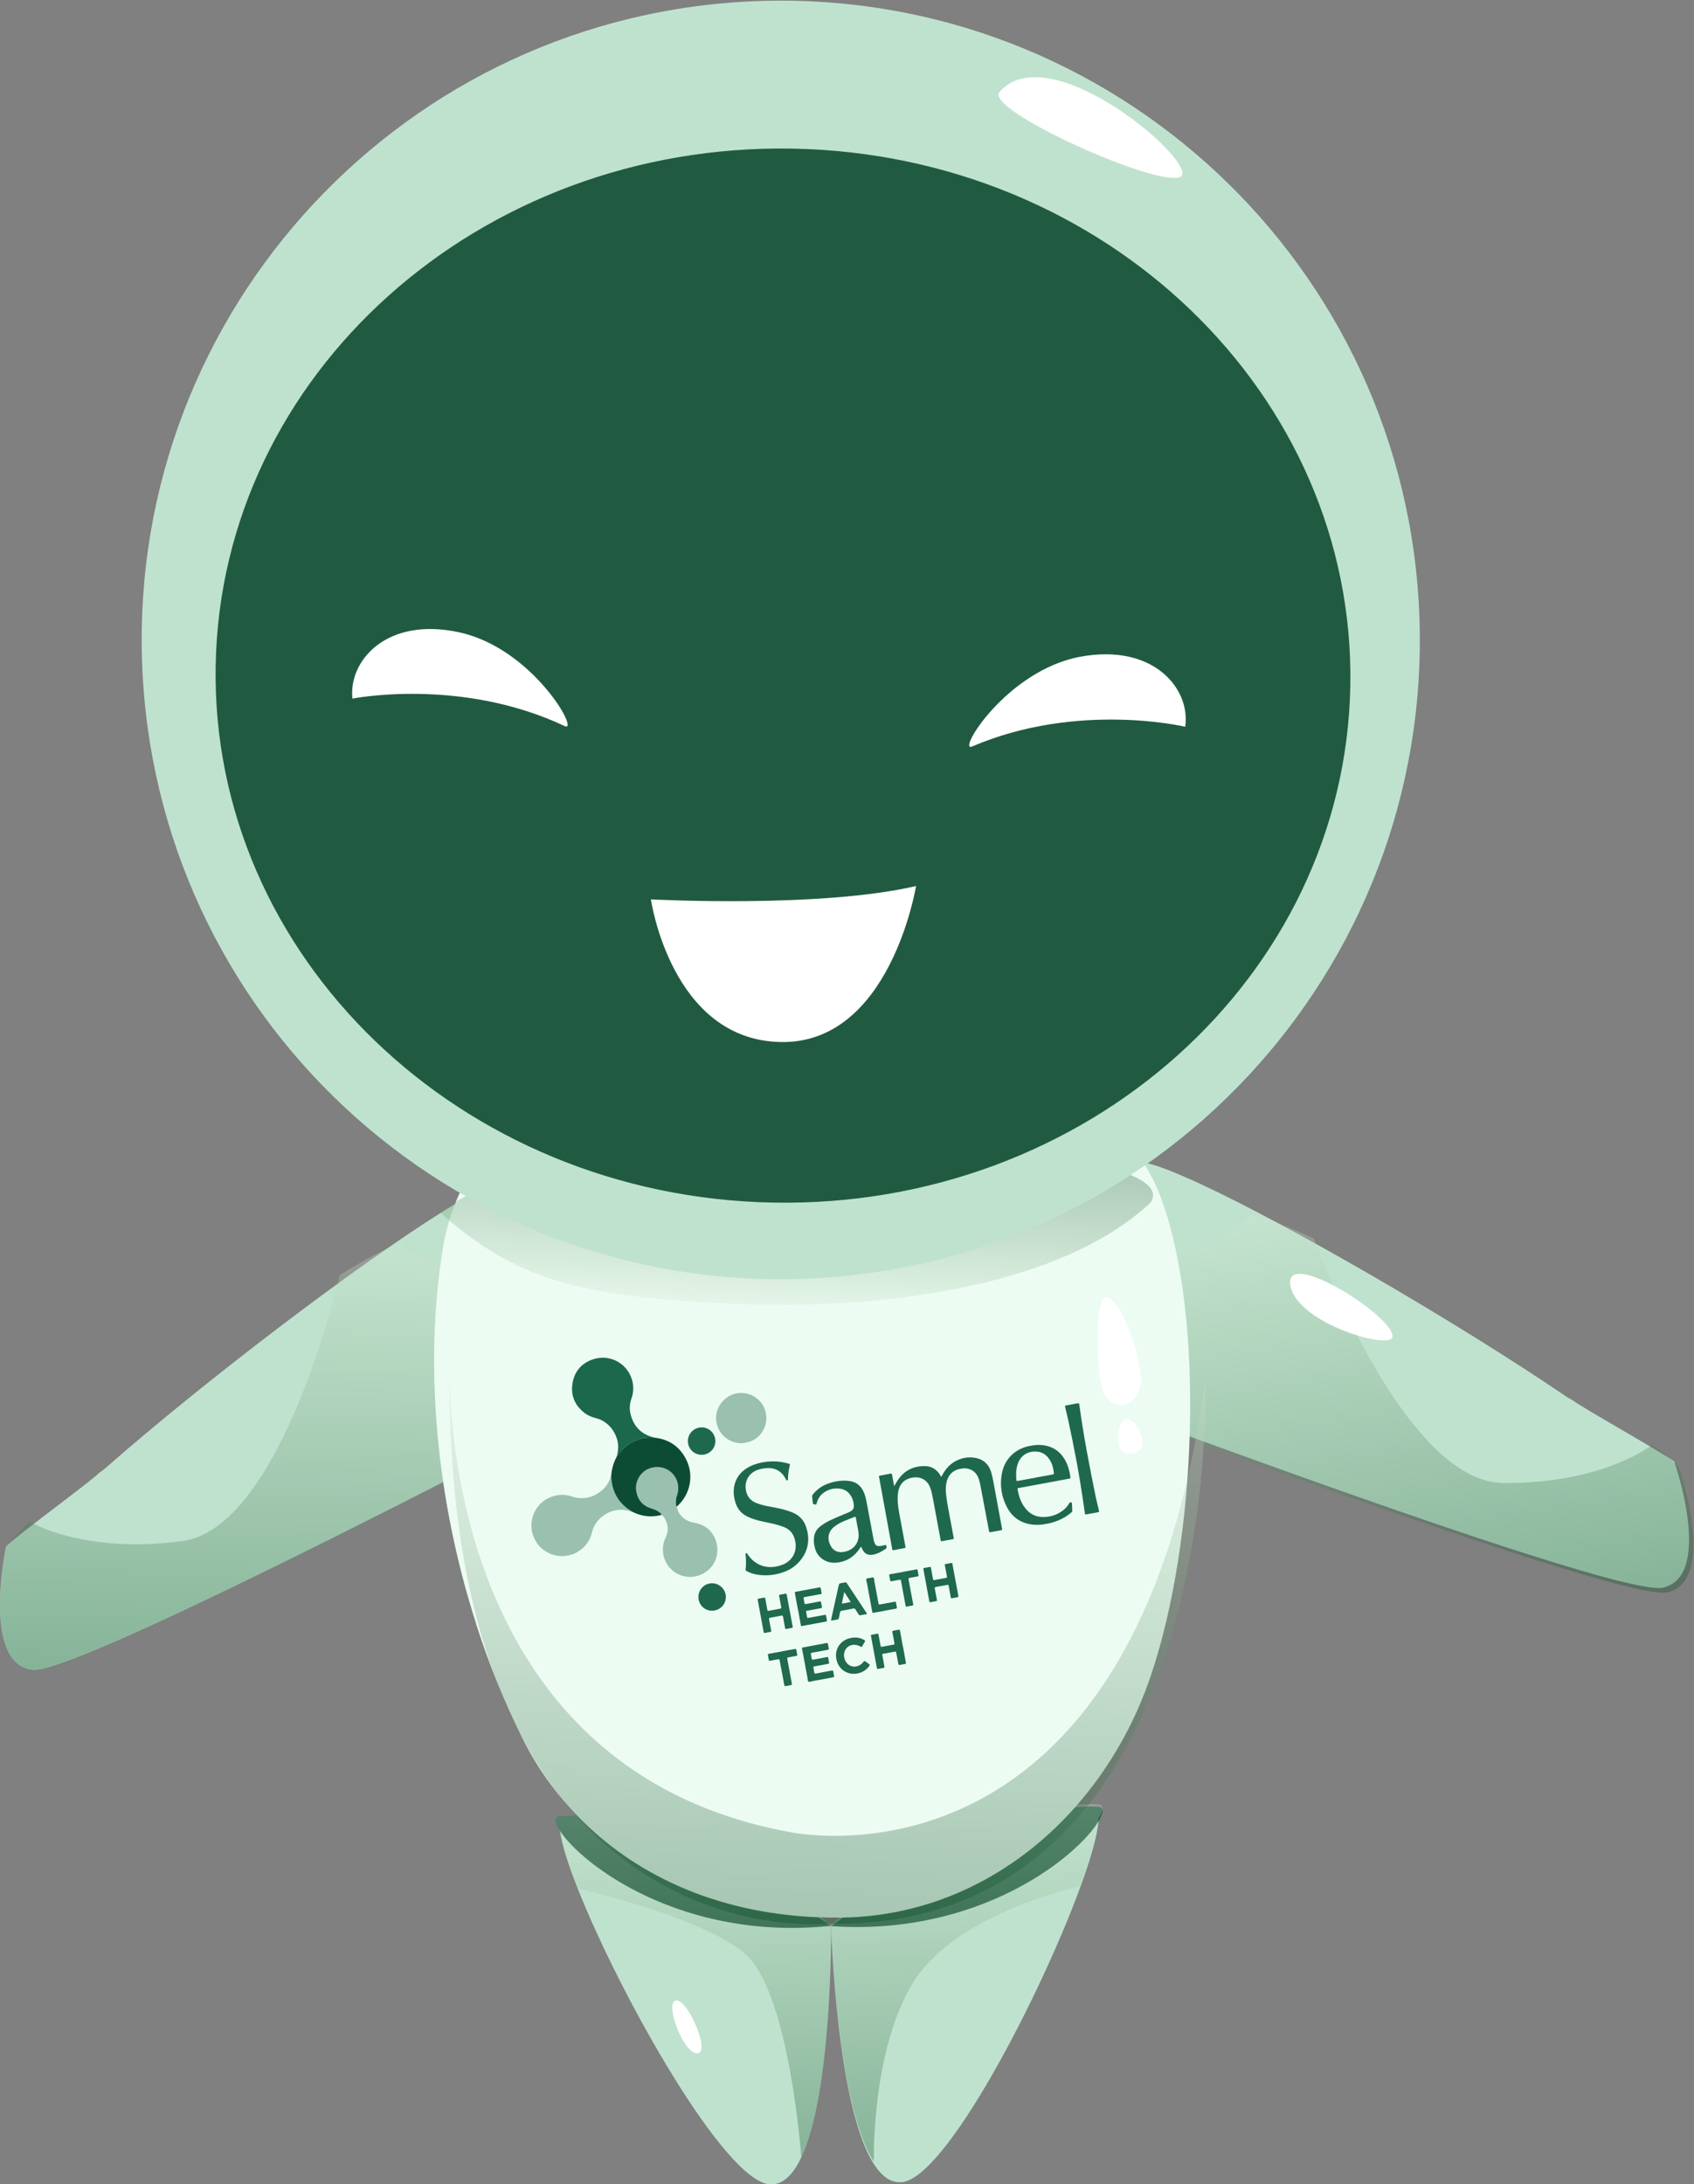 <?xml version="1.0" encoding="UTF-8" standalone="no"?>
<!-- Created with Inkscape (http://www.inkscape.org/) -->

<svg
   version="1.1"
   id="svg2"
   xml:space="preserve"
   width="405.866"
   height="523.151"
   viewBox="0 0 405.866 523.151"
   sodipodi:docname="sam2.svg"
   inkscape:version="1.1.1 (3bf5ae0d25, 2021-09-20, custom)"
   xmlns:inkscape="http://www.inkscape.org/namespaces/inkscape"
   xmlns:sodipodi="http://sodipodi.sourceforge.net/DTD/sodipodi-0.dtd"
   xmlns="http://www.w3.org/2000/svg"
   xmlns:svg="http://www.w3.org/2000/svg"><rect x="0" y="0" width="405.866" height="523.151" fill="#808080" stroke="none"/><defs
     id="defs6"><clipPath
       clipPathUnits="userSpaceOnUse"
       id="clipPath16"><path
         d="M 0,595.276 H 841.89 V 0 H 0 Z"
         id="path14" /></clipPath><clipPath
       clipPathUnits="userSpaceOnUse"
       id="clipPath44"><path
         d="m 217.025,134.745 h 56.586 V 82.351 h -56.586 z"
         id="path42" /></clipPath><linearGradient
       x1="0"
       y1="0"
       x2="1"
       y2="0"
       gradientUnits="userSpaceOnUse"
       gradientTransform="matrix(-14.029,60.532,60.532,14.029,254.833,78.187)"
       spreadMethod="pad"
       id="linearGradient54"><stop
         style="stop-opacity:1;stop-color:#004519"
         offset="0"
         id="stop50" /><stop
         style="stop-opacity:1;stop-color:#d1e6ce"
         offset="1"
         id="stop52" /></linearGradient><clipPath
       clipPathUnits="userSpaceOnUse"
       id="clipPath76"><path
         d="m 269.316,155.494 h 43.432 V 84.309 h -43.432 z"
         id="path74" /></clipPath><linearGradient
       x1="0"
       y1="0"
       x2="1"
       y2="0"
       gradientUnits="userSpaceOnUse"
       gradientTransform="matrix(-14.336,61.857,61.857,14.336,302.929,88.305)"
       spreadMethod="pad"
       id="linearGradient86"><stop
         style="stop-opacity:1;stop-color:#004519"
         offset="0"
         id="stop82" /><stop
         style="stop-opacity:1;stop-color:#d1e6ce"
         offset="1"
         id="stop84" /></linearGradient><clipPath
       clipPathUnits="userSpaceOnUse"
       id="clipPath116"><path
         d="m 105.938,225.254 h 122.04 v -88.347 h -122.04 z"
         id="path114" /></clipPath><linearGradient
       x1="0"
       y1="0"
       x2="1"
       y2="0"
       gradientUnits="userSpaceOnUse"
       gradientTransform="matrix(-14.653,76.117,76.117,14.653,174.684,148.374)"
       spreadMethod="pad"
       id="linearGradient126"><stop
         style="stop-opacity:1;stop-color:#004519"
         offset="0"
         id="stop122" /><stop
         style="stop-opacity:1;stop-color:#d1e6ce"
         offset="1"
         id="stop124" /></linearGradient><clipPath
       clipPathUnits="userSpaceOnUse"
       id="clipPath156"><path
         d="M 262.391,264.686 H 407.192 V 213.473 H 262.391 Z"
         id="path154" /></clipPath><linearGradient
       x1="0"
       y1="0"
       x2="1"
       y2="0"
       gradientUnits="userSpaceOnUse"
       gradientTransform="matrix(-26.729,72.761,-72.761,-26.729,347.186,193.106)"
       spreadMethod="pad"
       id="linearGradient166"><stop
         style="stop-opacity:1;stop-color:#004519"
         offset="0"
         id="stop162" /><stop
         style="stop-opacity:1;stop-color:#d1e6ce"
         offset="1"
         id="stop164" /></linearGradient><clipPath
       clipPathUnits="userSpaceOnUse"
       id="clipPath196"><path
         d="M 174.136,267.854 H 298.784 V 227.07 H 174.136 Z"
         id="path194" /></clipPath><linearGradient
       x1="0"
       y1="0"
       x2="1"
       y2="0"
       gradientUnits="userSpaceOnUse"
       gradientTransform="matrix(4.84,-29.683,-27.255,-4.444,234.571,261.199)"
       spreadMethod="pad"
       id="linearGradient206"><stop
         style="stop-opacity:1;stop-color:#004519"
         offset="0"
         id="stop202" /><stop
         style="stop-opacity:1;stop-color:#d1e6ce"
         offset="1"
         id="stop204" /></linearGradient><clipPath
       clipPathUnits="userSpaceOnUse"
       id="clipPath240"><path
         d="M 184.258,460.139 C 122.693,444.837 85.189,382.524 100.492,320.959 v 0 c 15.302,-61.565 77.615,-99.068 139.18,-83.766 v 0 c 61.565,15.303 99.067,77.616 83.765,139.18 v 0 c -12.991,52.265 -59.854,87.189 -111.385,87.185 v 0 c -9.169,-10e-4 -18.494,-1.107 -27.794,-3.419"
         id="path238" /></clipPath><clipPath
       clipPathUnits="userSpaceOnUse"
       id="clipPath248"><path
         d="m 127.23,492.358 h 91.591 V 394.367 H 127.23 Z"
         id="path246" /></clipPath><clipPath
       clipPathUnits="userSpaceOnUse"
       id="clipPath288"><path
         d="m 225.923,491.575 h 91.591 v -97.991 h -91.591 z"
         id="path286" /></clipPath><clipPath
       clipPathUnits="userSpaceOnUse"
       id="clipPath328"><path
         d="m 275.27,409.331 h 91.591 V 311.34 H 275.27 Z"
         id="path326" /></clipPath><clipPath
       clipPathUnits="userSpaceOnUse"
       id="clipPath368"><path
         d="m 247.855,330.219 h 91.591 v -97.991 h -91.591 z"
         id="path366" /></clipPath><clipPath
       clipPathUnits="userSpaceOnUse"
       id="clipPath408"><path
         d="m 160.158,292.724 h 91.591 v -97.991 h -91.591 z"
         id="path406" /></clipPath><clipPath
       clipPathUnits="userSpaceOnUse"
       id="clipPath448"><path
         d="M 89.663,335.021 H 181.254 V 237.03 H 89.663 Z"
         id="path446" /></clipPath><clipPath
       clipPathUnits="userSpaceOnUse"
       id="clipPath488"><path
         d="M 77.913,427.448 H 169.504 V 329.457 H 77.913 Z"
         id="path486" /></clipPath><clipPath
       clipPathUnits="userSpaceOnUse"
       id="clipPath528"><path
         d="M 0,595.276 H 841.89 V 0 H 0 Z"
         id="path526" /></clipPath><clipPath
       clipPathUnits="userSpaceOnUse"
       id="clipPath548"><path
         d="m 143.805,422.802 h 143.959 v -59.68 H 143.805 Z"
         id="path546" /></clipPath><linearGradient
       x1="0"
       y1="0"
       x2="1"
       y2="0"
       gradientUnits="userSpaceOnUse"
       gradientTransform="matrix(140.376,34.891,34.891,-140.376,142.233,374.599)"
       spreadMethod="pad"
       id="linearGradient558"><stop
         style="stop-opacity:1;stop-color:#000000"
         offset="0"
         id="stop554" /><stop
         style="stop-opacity:1;stop-color:#6a9bff"
         offset="1"
         id="stop556" /></linearGradient><clipPath
       clipPathUnits="userSpaceOnUse"
       id="clipPath580"><path
         d="m 200.463,275.128 h 77.926 v -28.947 h -77.926 z"
         id="path578" /></clipPath><linearGradient
       x1="0"
       y1="0"
       x2="1"
       y2="0"
       gradientUnits="userSpaceOnUse"
       gradientTransform="matrix(78.168,19.429,19.429,-78.168,201.157,250.805)"
       spreadMethod="pad"
       id="linearGradient590"><stop
         style="stop-opacity:1;stop-color:#000000"
         offset="0"
         id="stop586" /><stop
         style="stop-opacity:1;stop-color:#6a9bff"
         offset="1"
         id="stop588" /></linearGradient><clipPath
       clipPathUnits="userSpaceOnUse"
       id="clipPath620"><path
         d="M 178.387,237.705 H 316.93 V 123.368 H 178.387 Z"
         id="path618" /></clipPath><linearGradient
       x1="0"
       y1="0"
       x2="1"
       y2="0"
       gradientUnits="userSpaceOnUse"
       gradientTransform="matrix(-22.713,97.998,97.998,22.713,267.38,124.97)"
       spreadMethod="pad"
       id="linearGradient630"><stop
         style="stop-opacity:1;stop-color:#004519"
         offset="0"
         id="stop626" /><stop
         style="stop-opacity:1;stop-color:#d1e6ce"
         offset="1"
         id="stop628" /></linearGradient><clipPath
       clipPathUnits="userSpaceOnUse"
       id="clipPath652"><path
         d="m 235.147,154.666 h 63.237 v -25.768 h -63.237 z"
         id="path650" /></clipPath><linearGradient
       x1="0"
       y1="0"
       x2="1"
       y2="0"
       gradientUnits="userSpaceOnUse"
       gradientTransform="matrix(-4.185,18.059,18.059,4.185,270.204,130.734)"
       spreadMethod="pad"
       id="linearGradient662"><stop
         style="stop-opacity:1;stop-color:#d4e2ff"
         offset="0"
         id="stop658" /><stop
         style="stop-opacity:1;stop-color:#000000"
         offset="1"
         id="stop660" /></linearGradient><clipPath
       clipPathUnits="userSpaceOnUse"
       id="clipPath688"><path
         d="m 521.698,378.442 c -13.319,-62.025 26.164,-123.101 88.189,-136.42 v 0 c 62.024,-13.319 123.101,26.165 136.42,88.19 v 0 c 13.318,62.023 -26.166,123.101 -88.19,136.419 v 0 c -8.128,1.745 -16.239,2.584 -24.229,2.584 v 0 c -52.982,0 -100.617,-36.877 -112.19,-90.773"
         id="path686" /></clipPath><clipPath
       clipPathUnits="userSpaceOnUse"
       id="clipPath696"><path
         d="m 594.679,506.38 h 95.957 V 405.663 h -95.957 z"
         id="path694" /></clipPath><clipPath
       clipPathUnits="userSpaceOnUse"
       id="clipPath736"><path
         d="m 682.981,462.292 h 95.957 V 361.576 h -95.957 z"
         id="path734" /></clipPath><clipPath
       clipPathUnits="userSpaceOnUse"
       id="clipPath776"><path
         d="m 691.15,366.728 h 95.958 V 266.012 H 691.15 Z"
         id="path774" /></clipPath><clipPath
       clipPathUnits="userSpaceOnUse"
       id="clipPath816"><path
         d="m 631.75,307.722 h 95.958 V 207.006 H 631.75 Z"
         id="path814" /></clipPath><clipPath
       clipPathUnits="userSpaceOnUse"
       id="clipPath856"><path
         d="m 536.498,312.594 h 95.957 V 211.878 h -95.957 z"
         id="path854" /></clipPath><clipPath
       clipPathUnits="userSpaceOnUse"
       id="clipPath896"><path
         d="M 491.772,381.574 H 587.73 V 280.857 h -95.958 z"
         id="path894" /></clipPath><clipPath
       clipPathUnits="userSpaceOnUse"
       id="clipPath936"><path
         d="m 521.849,469.756 h 95.957 V 369.04 h -95.957 z"
         id="path934" /></clipPath><clipPath
       clipPathUnits="userSpaceOnUse"
       id="clipPath976"><path
         d="M 0,595.276 H 841.89 V 0 H 0 Z"
         id="path974" /></clipPath><clipPath
       clipPathUnits="userSpaceOnUse"
       id="clipPath992"><path
         d="M 581.092,424.961 H 719.826 V 351.868 H 581.092 Z"
         id="path990" /></clipPath><linearGradient
       x1="0"
       y1="0"
       x2="1"
       y2="0"
       gradientUnits="userSpaceOnUse"
       gradientTransform="matrix(141.424,-30.368,-30.368,-141.424,582.768,408.273)"
       spreadMethod="pad"
       id="linearGradient1002"><stop
         style="stop-opacity:1;stop-color:#000000"
         offset="0"
         id="stop998" /><stop
         style="stop-opacity:1;stop-color:#6a9bff"
         offset="1"
         id="stop1000" /></linearGradient><clipPath
       clipPathUnits="userSpaceOnUse"
       id="clipPath1024"><path
         d="m 581.591,278.32 h 79.348 v -26.464 h -79.348 z"
         id="path1022" /></clipPath><linearGradient
       x1="0"
       y1="0"
       x2="1"
       y2="0"
       gradientUnits="userSpaceOnUse"
       gradientTransform="matrix(78.751,-16.91,-16.91,-78.751,581.276,271.179)"
       spreadMethod="pad"
       id="linearGradient1034"><stop
         style="stop-opacity:1;stop-color:#000000"
         offset="0"
         id="stop1030" /><stop
         style="stop-opacity:1;stop-color:#6a9bff"
         offset="1"
         id="stop1032" /></linearGradient></defs><sodipodi:namedview
     id="namedview4"
     pagecolor="#505050"
     bordercolor="#eeeeee"
     borderopacity="1"
     inkscape:pageshadow="0"
     inkscape:pageopacity="0"
     inkscape:pagecheckerboard="0"
     showgrid="false"
     inkscape:zoom="1.035654"
     inkscape:cx="426.78346"
     inkscape:cy="298.36219"
     inkscape:window-width="1920"
     inkscape:window-height="1026"
     inkscape:window-x="0"
     inkscape:window-y="22"
     inkscape:window-maximized="1"
     inkscape:current-layer="g8" /><g
     id="g8"
     inkscape:groupmode="layer"
     inkscape:label="CHAT BOT SAM"
     transform="matrix(1.333,0,0,-1.333,-129.321,618.077)"><g
       id="g10"
       transform="rotate(-11.984,226.899,230.483)"><g
         id="g12"
         clip-path="url(#clipPath16)"><g
           id="g22"
           transform="translate(269.397,124.164)"><path
             d="M 0,0 C 0,0 0.004,-0.019 0.013,-0.055 0.327,-1.492 6.358,-29.33 3.4,-41.813 c -0.756,-3.254 -2.136,-5.467 -4.39,-5.894 -7.951,-1.498 -33.525,27.585 -44.954,44.803 -2.616,3.944 -4.493,7.257 -5.228,9.438 -0.542,1.596 -0.502,2.58 0.292,2.783 1.625,0.414 3.293,0.725 4.968,0.922 0.226,0.014 0.448,0.046 0.675,0.061 C -25.111,12.479 -2.517,1.29 -0.193,0.089 -0.063,0.023 0,0 0,0"
             style="fill:#bfe2cf;fill-opacity:1;fill-rule:nonzero;stroke:none"
             id="path24" /></g><g
           id="g26"
           transform="translate(269.397,124.164)"><path
             d="m 0,0 c -25.551,-8.313 -46.095,1.458 -51.172,6.534 -1.31,1.283 -1.578,2.274 -0.651,2.565 1.835,0.578 3.816,0.941 5.911,1.14 0.226,0.014 0.448,0.046 0.675,0.061 C -27.356,11.69 -2.678,1.157 -0.193,0.089 -0.063,0.023 0,0 0,0"
             style="fill:#205b41;fill-opacity:1;fill-rule:nonzero;stroke:none"
             id="path28" /></g><g
           id="g30"
           transform="translate(312.503,152.511)"><path
             d="m 0,0 c 0.344,-2.559 0.027,-7.05 -0.781,-12.553 -3.006,-20.773 -12.838,-56.15 -20.438,-58.256 -1.852,-0.505 -3.699,0.367 -5.502,2.205 -8.793,8.899 -16.373,40.203 -16.373,40.203 0,0 0.046,0.048 0.134,0.165 1.577,2.105 16.983,22.177 36.065,29.028 0.159,0.056 0.336,0.116 0.527,0.199 1.61,0.564 3.244,1.019 4.886,1.362 C -0.698,2.516 -0.211,1.652 0,0"
             style="fill:#bfe2cf;fill-opacity:1;fill-rule:nonzero;stroke:none"
             id="path32" /></g><g
           id="g34"
           transform="translate(312.503,152.511)"><path
             d="m 0,0 c -2.263,-6.738 -16.434,-24.632 -43.094,-28.401 0,0 0.046,0.048 0.134,0.165 1.757,2.07 19.369,22.443 36.065,29.028 0.159,0.056 0.336,0.116 0.527,0.199 1.951,0.738 3.909,1.288 5.811,1.576 C 0.403,2.713 0.594,1.725 0,0"
             style="fill:#205b41;fill-opacity:1;fill-rule:nonzero;stroke:none"
             id="path36" /></g><g
           id="g38"><g
             id="g40" /><g
             id="g68"><g
               clip-path="url(#clipPath44)"
               opacity="0.3"
               id="g66"><g
                 id="g64"><g
                   id="g62"><g
                     id="g60"><g
                       id="g58"><path
                         d="m 269.397,124.164 c 0,0 0.004,-0.018 0.013,-0.054 0.314,-1.438 6.345,-29.276 3.387,-41.759 0,0 -8.339,28.967 -17.681,33.8 -9.328,4.855 -31.663,5.109 -31.663,5.109 -2.616,3.944 -4.493,7.257 -5.228,9.438 -1.31,1.284 -1.578,2.274 -0.651,2.565 1.835,0.578 3.816,0.941 5.911,1.141 0.226,0.013 0.448,0.045 0.675,0.06 20.126,2.179 42.72,-9.01 45.044,-10.211 0.13,-0.065 0.193,-0.089 0.193,-0.089"
                         style="fill:url(#linearGradient54);stroke:none"
                         id="path56" /></g></g></g></g></g></g></g><g
           id="g70"><g
             id="g72" /><g
             id="g100"><g
               clip-path="url(#clipPath76)"
               opacity="0.3"
               id="g98"><g
                 id="g96"><g
                   id="g94"><g
                     id="g92"><g
                       id="g90"><path
                         d="m 312.41,152.913 c 0.344,-2.558 0.027,-7.05 -0.781,-12.552 -3.503,-1.634 -21.945,-10.669 -26.073,-24.207 -3.462,-11.3 -1.203,-25.5 0.133,-31.844 -8.793,8.898 -16.373,40.202 -16.373,40.202 0,0 0.046,0.049 0.134,0.165 1.577,2.105 16.983,22.178 36.065,29.028 0.159,0.056 0.337,0.116 0.527,0.199 1.952,0.739 3.909,1.289 5.812,1.576 0.96,0.146 1.15,-0.842 0.556,-2.567"
                         style="fill:url(#linearGradient86);stroke:none"
                         id="path88" /></g></g></g></g></g></g></g><g
           id="g102"
           transform="translate(244.731,105.146)"><path
             d="M 0,0 C -1.523,-1.189 3.636,-9.102 5.949,-8.375 8.261,-7.648 1.778,1.388 0,0"
             style="fill:#ffffff;fill-opacity:1;fill-rule:nonzero;stroke:none"
             id="path104" /></g><g
           id="g106"
           transform="translate(228.911,224.089)"><path
             d="m 0,0 c 0,0 -100.143,-83.874 -109.47,-84.747 -9.326,-0.874 -9.261,20.717 -9.261,20.717 0.94,1.669 12.472,14.571 13.628,16.379 l 0.814,0.932 c 14.475,19.422 36.956,45.35 49.501,57.486 l 0.013,0.019 c 5.276,5.108 9.032,8.03 9.887,7.37 C -38.431,13.269 0,0 0,0"
             style="fill:#bfe2cf;fill-opacity:1;fill-rule:nonzero;stroke:none"
             id="path108" /></g><g
           id="g110"
           transform="translate(97.14,162.725)"><g
             id="g112" /><g
             id="g140"
             transform="translate(-92.898,-160.315)"><g
               clip-path="url(#clipPath116)"
               opacity="0.3"
               id="g138"><g
                 id="g136"><g
                   id="g134"><g
                     id="g132"><g
                       id="g130"><path
                         d="m 227.978,224.231 c 0,0 -103.452,-86.425 -112.779,-87.298 -9.326,-0.874 -9.261,20.716 -9.261,20.716 0.94,1.67 2.012,3.413 3.168,5.22 l 0.013,0.019 c 0,0 10.595,-3.783 27.61,2.274 17.03,6.061 17.774,52.611 17.774,52.611 l 0.013,0.018 c 5.276,5.109 9.032,8.031 9.887,7.37 6.457,-4.886 63.575,-0.93 63.575,-0.93"
                         style="fill:url(#linearGradient126);stroke:none"
                         id="path128" /></g></g></g></g></g></g></g><g
           id="g146"
           transform="translate(265.601,230.763)"><path
             d="m 0,0 c 0,0 129.061,-20.164 137.5,-16.1 8.44,4.066 -2.757,22.525 -2.757,22.525 -1.667,0.945 -18.203,6.046 -20.126,6.997 l -1.179,0.38 C 91.018,22.968 58.381,33.574 41.373,37.496 l -0.021,0.01 C 34.196,39.158 29.471,39.724 29.079,38.717 26.071,31.198 0,0 0,0"
             style="fill:#bfe2cf;fill-opacity:1;fill-rule:nonzero;stroke:none"
             id="path148" /></g><g
           id="g150"><g
             id="g152" /><g
             id="g180"><g
               clip-path="url(#clipPath156)"
               opacity="0.3"
               id="g178"><g
                 id="g176"><g
                   id="g174"><g
                     id="g172"><g
                       id="g170"><path
                         d="m 262.391,230.58 c 0,0 133.213,-20.641 141.652,-16.577 8.439,4.065 -2.758,22.525 -2.758,22.525 -1.667,0.944 -3.484,1.884 -5.408,2.835 l -0.02,0.01 c 0,0 -7.123,-8.709 -24.823,-12.301 -17.716,-3.596 -42.375,35.892 -42.375,35.892 l -0.02,0.01 c -7.156,1.652 -11.882,2.218 -12.273,1.211 -3.009,-7.519 -53.975,-33.605 -53.975,-33.605"
                         style="fill:url(#linearGradient166);stroke:none"
                         id="path168" /></g></g></g></g></g></g></g><g
           id="g182"
           transform="translate(346.118,248.618)"><path
             d="M 0,0 C 0.131,-2.44 -17.461,-1.173 -19.898,5.322 -22.336,11.817 -0.188,3.52 0,0"
             style="fill:#ffffff;fill-opacity:1;fill-rule:nonzero;stroke:none"
             id="path184" /></g><g
           id="g186"
           transform="translate(175.856,229.025)"><path
             d="m 0,0 c -1.026,23.653 19.524,44.013 54.369,51.556 30.327,6.564 58.36,2.69 70.302,-16.623 11.939,-19.296 18.844,-58.271 15.725,-84.152 -0.466,-3.865 -1.245,-7.656 -2.324,-11.339 l -0.011,-0.037 c -0.978,-3.327 -2.187,-6.565 -3.641,-9.663 -0.016,-0.02 -0.012,-0.037 -0.012,-0.037 -7.614,-16.3 -21.557,-28.893 -39.865,-32.855 -19.064,-4.127 -35.275,-0.74 -47.608,6.796 -5.734,3.502 -10.642,7.902 -14.598,12.857 -4.56,5.699 -8.736,11.885 -12.45,18.397 -0.012,0.05 -0.048,0.113 -0.089,0.191 C 8.138,-44.537 0.922,-21.121 0,0"
             style="fill:#edfcf3;fill-opacity:1;fill-rule:nonzero;stroke:none"
             id="path188" /></g><g
           id="g190"><g
             id="g192" /><g
             id="g220"><g
               clip-path="url(#clipPath196)"
               opacity="0.3"
               id="g218"><g
                 id="g216"><g
                   id="g214"><g
                     id="g212"><g
                       id="g210"><path
                         d="m 174.136,234.875 c 8.638,12.917 65.186,28.837 98.82,32.19 29.282,2.918 25.754,-3.144 25.639,-3.851 -0.025,-0.024 -0.022,-0.043 -0.022,-0.043 -12.986,-18.585 -44.438,-29.254 -70.253,-33.463 -26.882,-4.383 -38.361,-3.723 -54.184,5.167"
                         style="fill:url(#linearGradient206);stroke:none"
                         id="path208" /></g></g></g></g></g></g></g><g
           id="g222"
           transform="translate(294.048,244.774)"><path
             d="m 0,0 c -1.666,-1.014 1.621,-15.591 4.055,-17.498 2.435,-1.906 5.301,-0.482 5.518,3.18 C 9.79,-10.656 2.522,1.535 0,0"
             style="fill:#ffffff;fill-opacity:1;fill-rule:nonzero;stroke:none"
             id="path224" /></g><g
           id="g226"
           transform="translate(302.338,224.17)"><path
             d="M 0,0 C -1.422,-0.707 -0.759,-4.357 0.229,-5.459 1.216,-6.561 3.771,-5.684 3.84,-4.052 3.909,-2.42 1.433,0.713 0,0"
             style="fill:#ffffff;fill-opacity:1;fill-rule:nonzero;stroke:none"
             id="path228" /></g><g
           id="g230"
           transform="translate(324.047,375.992)"><path
             d="m 0,0 c 15.302,-61.565 -22.201,-123.877 -83.766,-139.18 -61.565,-15.302 -123.878,22.201 -139.179,83.766 -15.303,61.564 22.2,123.877 83.765,139.18 C -77.615,99.068 -15.302,61.564 0,0"
             style="fill:#bfe2cf;fill-opacity:1;fill-rule:nonzero;stroke:none"
             id="path232" /></g></g></g><g
       id="g522"
       transform="rotate(-15,366.128,-979.233)"><g
         id="g524"
         clip-path="url(#clipPath528)"
         transform="translate(-314.64,-72.706)"><g
           id="g530"
           transform="translate(313.703,361.333)"><path
             d="m 0,0 c 12.616,-50.757 -21.469,-102.918 -76.13,-116.505 -54.662,-13.586 -109.202,16.547 -121.818,67.304 -12.616,50.758 21.469,102.919 76.131,116.506 C -67.156,80.891 -12.616,50.758 0,0"
             style="fill:#205b41;fill-opacity:1;fill-rule:nonzero;stroke:none"
             id="path532" /></g><g
           id="g534"
           transform="translate(202.205,291.753)"><path
             d="m 0,0 c 0,0 29.738,6.283 45.406,14.649 0,0 2.915,-28.607 -16.23,-33.366 C 10.03,-23.476 0,0 0,0"
             style="fill:#ffffff;fill-opacity:1;fill-rule:nonzero;stroke:none"
             id="path536" /></g><g
           id="g538"
           transform="translate(225.173,448.061)"><path
             d="M 0,0 C -1.809,-3.761 31.726,-9.192 35.289,-6.326 38.853,-3.46 6.047,12.572 0,0"
             style="fill:#ffffff;fill-opacity:1;fill-rule:nonzero;stroke:none"
             id="path540" /></g><g
           id="g606"
           transform="translate(141.05,312.713)"><path
             d="M 0,0 C 0,0 17.764,8.789 38.122,5.106 41.157,4.558 29.096,17.036 15.6,16.477 2.104,15.917 -2.486,6.344 0,0"
             style="fill:#ffffff;fill-opacity:1;fill-rule:nonzero;stroke:none"
             id="path608" /></g><g
           id="g610"
           transform="translate(286.936,346.567)"><path
             d="m 0,0 c 0,0 -19.811,-0.55 -36.076,-13.335 -2.425,-1.907 2.39,14.766 14.577,20.591 C -9.311,13.081 -0.773,6.77 0,0"
             style="fill:#ffffff;fill-opacity:1;fill-rule:nonzero;stroke:none"
             id="path612" /></g><g
           id="g614"
           transform="translate(17.141,-3.405)"><g
             id="g616" /><g
             id="g644"
             transform="translate(-7.216,-0.341)"><g
               clip-path="url(#clipPath620)"
               opacity="0.3"
               id="g642"><g
                 id="g640"><g
                   id="g638"><g
                     id="g636"><g
                       id="g634"><path
                         d="m 178.387,207.608 c 0,0 15.067,-72.646 81.047,-67.543 0,0 63.67,2.484 51.475,97.64 0,0 29.062,-94.623 -40.511,-111.831 0,0 -65.57,-24.814 -92.011,81.734"
                         style="fill:url(#linearGradient630);stroke:none"
                         id="path632" /></g></g></g></g></g></g></g></g></g><g
       id="g970"><g
         id="g972"
         clip-path="url(#clipPath976)"><g
           id="g1062"
           transform="translate(218.639,192.957)"><path
             d="M 0,0 C 0.286,-1.284 1.05,-2.163 2.267,-2.648 2.548,-2.761 2.848,-2.82 3.148,-2.874 5.056,-3.21 6.417,-4.273 7.037,-6.099 7.94,-8.757 6.622,-11.337 4.163,-12.29 c -1.902,-0.737 -4.014,-0.198 -5.363,1.265 -1.341,1.453 -1.66,3.687 -0.798,5.451 0.641,1.31 0.458,2.576 -0.342,3.776 -0.154,0.231 -0.317,0.346 -0.592,0.237 -0.032,-0.012 -0.075,0 -0.112,0.002 0.087,0.107 0.244,0.063 0.338,0.156 -0.004,0.086 -0.073,0.128 -0.127,0.178 -0.471,0.447 -1.035,0.704 -1.655,0.889 -1.552,0.461 -2.476,1.491 -2.772,3.098 -0.349,1.896 1.015,4.337 3.744,4.36 C -0.876,7.144 0.919,4.575 0.07,2.071 -0.048,1.722 -0.144,1.363 -0.139,0.995 -0.134,0.661 -0.195,0.311 0,0"
             style="fill:#9ac0b0;fill-opacity:1;fill-rule:nonzero;stroke:none"
             id="path1064" /></g><g
           id="g1066"
           transform="translate(210.443,192.148)"><path
             d="m 0,0 c -0.159,-0.063 -0.298,0.023 -0.44,0.063 -0.744,0.211 -1.508,0.251 -2.256,0.114 -1.021,-0.189 -1.94,-0.636 -2.727,-1.333 -0.812,-0.719 -1.352,-1.598 -1.609,-2.652 -0.304,-1.247 -0.947,-2.283 -1.958,-3.079 -0.643,-0.508 -1.362,-0.855 -2.171,-1.035 -1.191,-0.265 -2.345,-0.18 -3.453,0.319 -1.481,0.666 -2.495,1.764 -3.024,3.319 -0.93,2.735 0.524,5.837 3.263,6.852 1.213,0.45 2.444,0.511 3.682,0.094 0.652,-0.22 1.316,-0.333 2.011,-0.315 0.939,0.023 1.788,0.314 2.583,0.782 1.182,0.695 2.013,1.679 2.405,3.009 0.021,0.071 0.03,0.152 0.119,0.178 C -3.541,5.927 -3.534,5.534 -3.47,5.15 -3.131,3.112 -2.128,1.489 -0.417,0.314 -0.274,0.217 -0.097,0.159 0,0"
             style="fill:#9ac0b0;fill-opacity:1;fill-rule:nonzero;stroke:none"
             id="path1068" /></g><g
           id="g1070"
           transform="translate(207.929,202.127)"><path
             d="m 0,0 c 0.098,0.533 0.208,1.062 0.201,1.612 -0.031,2.134 -1.54,4.514 -3.98,5.123 -0.746,0.186 -1.45,0.465 -2.062,0.935 -1.722,1.324 -2.501,3.083 -2.188,5.227 0.312,2.143 1.542,3.644 3.59,4.377 2.99,1.071 6.188,-0.567 7.113,-3.604 C 3.02,12.534 2.977,11.395 2.582,10.272 2.24,9.3 2.184,8.312 2.455,7.319 3,5.324 4.236,3.978 6.241,3.374 6.336,3.345 6.442,3.348 6.523,3.277 6.401,3.244 6.279,3.232 6.15,3.234 5.208,3.253 4.282,3.109 3.417,2.749 2.14,2.216 1.051,1.417 0.271,0.245 0.202,0.142 0.148,0.018 0,0"
             style="fill:#1c684c;fill-opacity:1;fill-rule:nonzero;stroke:none"
             id="path1072" /></g><g
           id="g1074"
           transform="translate(257.724,196.642)"><path
             d="M 0,0 C 0.282,0.452 0.506,0.892 0.798,1.292 1.961,2.892 3.561,3.634 5.509,3.616 6.712,3.604 7.64,3.042 8.268,2.006 8.326,1.909 8.381,1.81 8.443,1.702 8.591,1.79 8.625,1.947 8.696,2.075 c 0.534,0.955 1.21,1.78 2.176,2.333 0.969,0.556 2.019,0.836 3.131,0.757 1.756,-0.126 3.004,-0.981 3.497,-2.845 0.11,-0.417 0.21,-0.836 0.289,-1.259 0.532,-2.853 1.056,-5.707 1.583,-8.56 0.006,-0.038 0.01,-0.076 0.021,-0.112 0.055,-0.181 0.011,-0.277 -0.197,-0.311 -0.613,-0.1 -1.221,-0.224 -1.833,-0.333 -0.252,-0.046 -0.257,-0.04 -0.311,0.234 -0.087,0.447 -0.168,0.896 -0.253,1.344 -0.444,2.341 -0.889,4.681 -1.33,7.022 -0.064,0.338 -0.16,0.666 -0.268,0.99 C 14.774,2.623 13.625,3.349 12.282,3.186 11.942,3.145 11.606,3.08 11.284,2.958 10.423,2.633 9.858,2.027 9.553,1.161 9.299,0.441 9.25,-0.296 9.302,-1.049 c 0.069,-0.974 0.235,-1.936 0.41,-2.895 0.311,-1.696 0.631,-3.389 0.947,-5.083 0.017,-0.087 0.027,-0.176 0.049,-0.261 0.04,-0.145 -0.018,-0.209 -0.159,-0.233 C 9.899,-9.636 9.251,-9.752 8.603,-9.873 8.466,-9.898 8.382,-9.872 8.364,-9.72 8.354,-9.632 8.332,-9.546 8.316,-9.458 7.87,-7.054 7.425,-4.648 6.979,-2.244 6.85,-1.547 6.716,-0.85 6.455,-0.186 5.966,1.054 4.86,1.721 3.534,1.574 3.142,1.53 2.76,1.436 2.398,1.274 1.665,0.948 1.167,0.399 0.904,-0.358 0.631,-1.138 0.606,-1.945 0.646,-2.76 c 0.036,-0.748 0.16,-1.485 0.296,-2.22 0.347,-1.882 0.698,-3.763 1.047,-5.644 0.016,-0.087 0.028,-0.176 0.049,-0.262 0.036,-0.141 -0.017,-0.209 -0.16,-0.234 -0.661,-0.12 -1.321,-0.244 -1.982,-0.37 -0.137,-0.027 -0.22,0.006 -0.236,0.156 -0.008,0.076 -0.026,0.15 -0.04,0.225 -0.765,4.188 -1.53,8.377 -2.293,12.565 -0.079,0.431 -0.139,0.392 0.32,0.479 0.561,0.106 1.123,0.205 1.681,0.32 0.197,0.041 0.269,-0.017 0.301,-0.212 C -0.279,1.48 -0.168,0.921 -0.065,0.36 -0.043,0.24 -0.022,0.12 0,0"
             style="fill:#1e694d;fill-opacity:1;fill-rule:nonzero;stroke:none"
             id="path1076" /></g><g
           id="g1078"
           transform="translate(207.929,202.127)"><path
             d="M 0,0 C 0.148,0.018 0.202,0.142 0.271,0.245 1.051,1.417 2.14,2.216 3.417,2.749 4.282,3.109 5.208,3.253 6.15,3.234 6.279,3.232 6.401,3.244 6.523,3.277 6.55,3.273 6.578,3.27 6.605,3.267 6.644,3.219 6.693,3.216 6.747,3.234 9.319,2.942 11.228,1.651 12.4,-0.644 c 1.482,-2.898 0.767,-6.371 -1.69,-8.526 -0.195,0.311 -0.134,0.661 -0.138,0.995 -0.005,0.368 0.09,0.727 0.209,1.076 0.849,2.504 -0.947,5.073 -3.587,5.051 -2.729,-0.023 -4.092,-2.464 -3.743,-4.36 0.295,-1.607 1.219,-2.637 2.772,-3.098 0.619,-0.184 1.184,-0.442 1.655,-0.889 0.054,-0.05 0.122,-0.092 0.126,-0.178 -0.094,-0.093 -0.251,-0.049 -0.338,-0.156 -1.711,-0.367 -3.345,-0.144 -4.907,0.634 -0.015,0.046 -0.043,0.063 -0.089,0.041 -0.051,0.025 -0.104,0.05 -0.155,0.075 -0.098,0.159 -0.274,0.216 -0.417,0.314 -1.712,1.175 -2.714,2.798 -3.053,4.836 -0.064,0.384 -0.071,0.776 -0.105,1.166 0.079,1.142 0.348,2.232 0.88,3.252 C -0.11,-0.279 -0.059,-0.138 0,0"
             style="fill:#0d4c34;fill-opacity:1;fill-rule:nonzero;stroke:none"
             id="path1080" /></g><g
           id="g1082"
           transform="translate(234.161,200.943)"><path
             d="M 0,0 C 1.532,0.264 3.049,0.203 4.547,-0.235 4.867,-0.329 4.87,-0.332 4.791,-0.641 4.607,-1.355 4.516,-2.082 4.491,-2.817 4.487,-2.919 4.48,-3.02 4.478,-3.121 4.475,-3.22 4.405,-3.244 4.328,-3.26 4.26,-3.272 4.203,-3.259 4.169,-3.191 c -0.028,0.056 -0.057,0.113 -0.086,0.17 -0.712,1.412 -1.916,2.093 -3.5,1.962 -0.71,-0.057 -1.406,-0.189 -2.046,-0.53 -1.214,-0.648 -1.832,-1.91 -1.641,-3.274 0.173,-1.236 0.827,-2.064 1.995,-2.497 0.822,-0.306 1.673,-0.498 2.534,-0.65 1.011,-0.178 2.017,-0.371 2.994,-0.692 0.3,-0.099 0.597,-0.212 0.89,-0.332 1.209,-0.492 2.034,-1.356 2.439,-2.598 0.632,-1.94 0.49,-3.795 -0.677,-5.518 -0.799,-1.18 -1.875,-2.022 -3.203,-2.521 -1.644,-0.616 -3.34,-0.81 -5.08,-0.492 -0.602,0.11 -1.172,0.314 -1.718,0.592 -0.151,0.077 -0.222,0.154 -0.199,0.348 0.099,0.858 0.077,1.718 -0.002,2.577 -0.005,0.051 -0.012,0.101 -0.017,0.152 -0.008,0.091 0.044,0.14 0.123,0.166 0.067,0.023 0.123,0.003 0.162,-0.058 0.049,-0.074 0.095,-0.15 0.145,-0.222 1.357,-1.987 3.491,-2.639 5.744,-1.966 0.39,0.116 0.766,0.266 1.112,0.481 1.53,0.948 2.043,2.545 1.556,4.299 -0.291,1.047 -0.947,1.766 -1.964,2.164 -0.888,0.348 -1.809,0.573 -2.74,0.76 -0.956,0.191 -1.912,0.384 -2.833,0.713 -0.286,0.102 -0.569,0.216 -0.845,0.34 -1.084,0.489 -1.839,1.289 -2.22,2.418 -0.363,1.075 -0.494,2.176 -0.233,3.293 0.369,1.578 1.375,2.647 2.791,3.36 C -1.609,-0.373 -0.816,-0.151 0,0"
             style="fill:#1e694d;fill-opacity:1;fill-rule:nonzero;stroke:none"
             id="path1084" /></g><g
           id="g1086"
           transform="translate(251.125,189.431)"><path
             d="M 0,0 C -0.11,0.603 -0.183,1.014 -0.26,1.425 -0.323,1.763 -0.327,1.767 -0.633,1.648 -1.152,1.448 -1.673,1.251 -2.187,1.036 -2.9,0.738 -3.59,0.396 -4.197,-0.095 c -1.342,-1.087 -1.143,-2.579 -0.51,-3.579 0.423,-0.668 1.061,-0.988 1.864,-0.963 0.322,0.01 0.625,0.08 0.929,0.173 1.355,0.412 2.177,1.56 2.134,2.968 C 0.203,-0.922 0.055,-0.37 0,0 M 0.655,-3.641 C 0.526,-3.824 0.419,-3.978 0.311,-4.13 -0.621,-5.443 -1.858,-6.274 -3.47,-6.496 c -0.999,-0.139 -1.945,0.012 -2.791,0.6 -0.683,0.474 -1.128,1.119 -1.352,1.915 -0.176,0.626 -0.262,1.262 -0.2,1.916 0.077,0.809 0.422,1.472 1.052,1.991 0.6,0.495 1.272,0.871 1.97,1.204 1.017,0.486 2.068,0.892 3.103,1.337 0.058,0.025 0.117,0.049 0.174,0.075 0.764,0.344 0.971,0.703 0.847,1.528 -0.077,0.504 -0.237,0.986 -0.51,1.421 C -1.627,6.208 -2.271,6.65 -3.111,6.764 -4.125,6.9 -5.079,6.697 -5.937,6.128 -6.654,5.651 -7.097,4.976 -7.323,4.15 -7.352,4.045 -7.325,3.893 -7.541,3.921 c -0.396,0.052 -0.457,0.064 -0.482,0.292 -0.045,0.39 -0.071,0.782 -0.114,1.172 -0.019,0.175 0.081,0.285 0.178,0.402 0.699,0.851 1.566,1.475 2.594,1.857 1.116,0.415 2.277,0.613 3.467,0.548 C -0.267,8.105 0.738,7.322 1.288,5.768 1.466,5.264 1.579,4.745 1.677,4.222 2.068,2.131 2.456,0.038 2.848,-2.054 c 0.063,-0.335 0.116,-0.673 0.261,-0.988 0.177,-0.386 0.375,-0.517 0.798,-0.51 0.333,0.005 0.65,0.1 0.971,0.168 0.099,0.021 0.223,0.101 0.298,-0.055 0.092,-0.194 0.09,-0.478 -0.029,-0.558 -0.78,-0.526 -1.579,-1.011 -2.544,-1.121 -0.759,-0.086 -1.301,0.226 -1.66,0.882 -0.1,0.183 -0.183,0.377 -0.288,0.595"
             style="fill:#1e694d;fill-opacity:1;fill-rule:nonzero;stroke:none"
             id="path1088" /></g><g
           id="g1090"
           transform="translate(283.06,198.158)"><path
             d="M 0,0 C -0.001,0.004 -0.001,0.009 -0.002,0.014 1.032,0.202 2.067,0.39 3.102,0.578 3.25,0.605 3.405,0.604 3.377,0.84 3.287,1.613 3.134,2.368 2.737,3.049 2.205,3.962 1.452,4.6 0.37,4.696 -1.063,4.824 -2.511,4.214 -3.106,2.519 -3.428,1.602 -3.457,0.659 -3.373,-0.294 -3.345,-0.604 -3.335,-0.605 -3.03,-0.551 -2.02,-0.369 -1.01,-0.184 0,0 m 2.04,-8.282 c -0.804,-0.163 -1.584,-0.222 -2.372,-0.145 -2.147,0.209 -3.754,1.27 -4.741,3.17 -0.978,1.886 -1.291,3.912 -0.9,6.012 0.474,2.548 2.294,4.38 4.83,4.926 0.822,0.177 1.65,0.282 2.49,0.182 C 3.42,5.619 4.833,4.482 5.68,2.606 6.026,1.84 6.213,1.024 6.335,0.195 6.381,-0.109 6.377,-0.115 6.067,-0.173 4.972,-0.379 3.875,-0.582 2.779,-0.785 0.922,-1.128 -0.935,-1.469 -2.792,-1.811 -3.187,-1.884 -3.187,-1.885 -3.115,-2.26 c 0.183,-0.952 0.473,-1.867 0.99,-2.693 0.788,-1.257 1.882,-2.049 3.408,-2.094 1.429,-0.042 2.724,0.373 3.846,1.275 0.408,0.328 0.742,0.725 0.999,1.183 0.059,0.104 0.112,0.196 0.256,0.179 C 6.521,-4.428 6.623,-4.454 6.627,-4.629 6.638,-5.072 6.662,-5.515 6.685,-5.957 6.694,-6.128 6.561,-6.198 6.459,-6.284 5.787,-6.853 5.041,-7.301 4.229,-7.64 3.514,-7.938 2.778,-8.167 2.04,-8.282"
             style="fill:#1e694d;fill-opacity:1;fill-rule:nonzero;stroke:none"
             id="path1092" /></g><g
           id="g1094"
           transform="translate(231.077,204.469)"><path
             d="M 0,0 C -2.219,-0.512 -4.787,0.976 -5.28,3.575 -5.766,6.14 -3.968,8.419 -1.679,8.853 0.607,9.285 3.127,7.857 3.609,5.223 4.083,2.631 2.265,0.353 0,0"
             style="fill:#9ac0b0;fill-opacity:1;fill-rule:nonzero;stroke:none"
             id="path1096" /></g><g
           id="g1098"
           transform="translate(290.621,200.538)"><path
             d="m 0,0 c -0.594,3.148 -1.063,5.483 -1.57,7.811 -0.142,0.655 -0.308,1.305 -0.462,1.96 -0.046,0.196 -0.08,0.396 -0.131,0.592 -0.042,0.165 0.025,0.226 0.182,0.253 0.698,0.124 1.396,0.252 2.093,0.387 C 0.269,11.033 0.353,11 0.37,10.831 0.383,10.692 0.417,10.557 0.436,10.418 1.185,4.969 2.235,-0.426 3.338,-5.812 3.473,-6.47 3.646,-7.118 3.8,-7.772 3.843,-7.957 3.875,-8.145 3.923,-8.328 3.966,-8.494 3.9,-8.565 3.741,-8.578 3.716,-8.58 3.691,-8.587 3.667,-8.592 3.019,-8.711 2.371,-8.832 1.722,-8.948 1.434,-9 1.423,-8.998 1.381,-8.719 1.275,-8.018 1.181,-7.314 1.079,-6.612 0.717,-4.131 0.302,-1.657 0,0"
             style="fill:#1e694d;fill-opacity:1;fill-rule:nonzero;stroke:none"
             id="path1100" /></g><g
           id="g1102"
           transform="translate(245.851,165.943)"><path
             d="m 0,0 c 0.062,-0.343 0.125,-0.69 0.189,-1.037 0.035,-0.185 -0.11,-0.167 -0.213,-0.187 -0.697,-0.131 -1.396,-0.255 -2.093,-0.391 -0.639,-0.124 -0.568,-0.007 -0.457,-0.65 0.03,-0.174 0.071,-0.347 0.095,-0.523 0.022,-0.16 0.095,-0.213 0.256,-0.18 0.335,0.071 0.673,0.128 1.009,0.191 0.623,0.116 1.247,0.228 1.868,0.352 0.173,0.035 0.26,0.003 0.284,-0.185 0.03,-0.239 0.087,-0.474 0.127,-0.711 0.048,-0.279 0.046,-0.284 -0.241,-0.337 -1.221,-0.228 -2.442,-0.455 -3.665,-0.673 -0.231,-0.041 -0.503,-0.206 -0.688,-0.067 -0.164,0.122 -0.122,0.421 -0.164,0.643 -0.316,1.668 -0.628,3.337 -0.941,5.006 -0.019,0.1 -0.037,0.199 -0.053,0.3 -0.016,0.091 0.029,0.143 0.116,0.163 0.061,0.014 0.124,0.025 0.186,0.037 1.333,0.249 2.666,0.499 4,0.747 0.321,0.06 0.323,0.056 0.387,-0.269 C 0.043,2.018 0.07,1.803 0.124,1.595 0.176,1.394 0.097,1.328 -0.091,1.294 -0.939,1.143 -1.786,0.979 -2.633,0.821 -2.732,0.802 -2.832,0.778 -2.932,0.765 -3.074,0.746 -3.125,0.676 -3.096,0.532 c 0.054,-0.26 0.107,-0.521 0.143,-0.785 0.027,-0.19 0.099,-0.25 0.299,-0.21 0.671,0.135 1.345,0.254 2.019,0.374 C -0.437,-0.054 -0.242,0.008 0,0"
             style="fill:#206a4e;fill-opacity:1;fill-rule:nonzero;stroke:none"
             id="path1104" /></g><g
           id="g1106"
           transform="translate(238.967,174.262)"><path
             d="m 0,0 c 0.163,-0.897 0.327,-1.794 0.489,-2.691 0.064,-0.353 0.124,-0.348 -0.304,-0.425 -0.2,-0.036 -0.399,-0.075 -0.598,-0.112 -0.435,-0.077 -0.379,-0.113 -0.458,0.299 -0.106,0.561 -0.209,1.121 -0.313,1.681 -0.014,0.075 -0.031,0.149 -0.043,0.225 -0.022,0.146 -0.109,0.18 -0.244,0.154 -0.697,-0.133 -1.394,-0.266 -2.092,-0.393 -0.175,-0.031 -0.185,-0.129 -0.157,-0.273 0.117,-0.611 0.228,-1.221 0.341,-1.831 0.014,-0.074 0.026,-0.15 0.043,-0.224 0.027,-0.12 -0.006,-0.189 -0.14,-0.212 -0.337,-0.056 -0.673,-0.122 -1.009,-0.186 -0.125,-0.024 -0.191,0.025 -0.209,0.15 -0.01,0.075 -0.027,0.15 -0.041,0.225 L -5.719,1.73 c -0.016,0.087 -0.031,0.175 -0.047,0.262 -0.021,0.111 0.032,0.163 0.136,0.183 0.337,0.06 0.673,0.121 1.009,0.186 0.126,0.026 0.193,-0.016 0.211,-0.143 0.011,-0.075 0.028,-0.15 0.041,-0.225 0.108,-0.585 0.214,-1.171 0.325,-1.756 0.052,-0.275 0.058,-0.282 0.31,-0.237 0.66,0.119 1.319,0.251 1.981,0.366 0.192,0.034 0.252,0.113 0.213,0.306 -0.124,0.621 -0.237,1.245 -0.35,1.867 -0.057,0.31 -0.053,0.313 0.244,0.37 0.261,0.051 0.523,0.1 0.785,0.145 0.267,0.045 0.268,0.043 0.324,-0.216 0.016,-0.074 0.029,-0.15 0.042,-0.225 0.159,-0.872 0.318,-1.744 0.476,-2.617 C -0.012,-0.002 -0.006,-0.001 0,0"
             style="fill:#206a4e;fill-opacity:1;fill-rule:nonzero;stroke:none"
             id="path1108" /></g><g
           id="g1110"
           transform="translate(259.318,167.816)"><path
             d="m 0,0 c 0.17,-0.935 0.341,-1.868 0.509,-2.804 0.048,-0.267 0.044,-0.271 -0.213,-0.322 -0.261,-0.053 -0.523,-0.099 -0.785,-0.145 -0.306,-0.054 -0.31,-0.054 -0.365,0.239 -0.117,0.61 -0.228,1.22 -0.343,1.831 -0.065,0.338 -0.067,0.339 -0.417,0.275 -0.623,-0.113 -1.246,-0.226 -1.869,-0.345 -0.267,-0.05 -0.272,-0.056 -0.225,-0.317 0.115,-0.636 0.238,-1.269 0.354,-1.905 0.053,-0.288 0.049,-0.29 -0.224,-0.344 -0.261,-0.051 -0.523,-0.1 -0.785,-0.144 -0.293,-0.051 -0.295,-0.05 -0.354,0.261 -0.069,0.362 -0.134,0.723 -0.2,1.084 -0.265,1.433 -0.531,2.865 -0.792,4.298 -0.095,0.518 -0.147,0.427 0.381,0.531 0.199,0.04 0.398,0.077 0.598,0.111 0.288,0.05 0.292,0.049 0.344,-0.228 0.115,-0.61 0.224,-1.221 0.338,-1.831 0.057,-0.307 0.061,-0.309 0.362,-0.255 0.637,0.115 1.272,0.233 1.907,0.354 0.275,0.052 0.279,0.057 0.225,0.347 -0.111,0.611 -0.229,1.22 -0.34,1.831 -0.052,0.29 -0.049,0.293 0.228,0.348 0.286,0.058 0.575,0.101 0.858,0.166 0.183,0.041 0.246,-0.02 0.277,-0.197 0.165,-0.948 0.341,-1.895 0.513,-2.842 z"
             style="fill:#206a4e;fill-opacity:1;fill-rule:nonzero;stroke:none"
             id="path1112" /></g><g
           id="g1114"
           transform="translate(268.743,179.791)"><path
             d="m 0,0 c 0.168,-0.922 0.336,-1.844 0.502,-2.766 0.053,-0.289 0.049,-0.292 -0.226,-0.345 -0.285,-0.057 -0.574,-0.1 -0.859,-0.162 -0.159,-0.036 -0.227,0.009 -0.255,0.173 -0.097,0.562 -0.205,1.121 -0.309,1.682 -0.018,0.1 -0.035,0.199 -0.056,0.299 -0.055,0.267 -0.057,0.273 -0.312,0.227 -0.661,-0.117 -1.32,-0.246 -1.983,-0.357 -0.194,-0.032 -0.252,-0.105 -0.212,-0.301 0.121,-0.596 0.227,-1.194 0.338,-1.792 0.017,-0.087 0.032,-0.174 0.048,-0.262 0.019,-0.1 -0.001,-0.172 -0.118,-0.193 -0.349,-0.063 -0.698,-0.127 -1.046,-0.194 -0.128,-0.025 -0.19,0.026 -0.206,0.151 -0.011,0.075 -0.028,0.15 -0.042,0.224 L -5.72,1.728 c -0.016,0.086 -0.031,0.174 -0.047,0.261 -0.016,0.092 0.025,0.145 0.114,0.161 0.361,0.067 0.722,0.134 1.084,0.198 0.155,0.028 0.152,-0.097 0.17,-0.192 0.085,-0.448 0.167,-0.896 0.25,-1.344 0.039,-0.212 0.085,-0.422 0.116,-0.635 0.023,-0.156 0.086,-0.22 0.252,-0.188 0.697,0.134 1.394,0.264 2.093,0.388 0.172,0.03 0.19,0.115 0.161,0.266 -0.125,0.633 -0.243,1.268 -0.359,1.904 -0.052,0.284 -0.048,0.287 0.233,0.342 0.261,0.051 0.523,0.099 0.785,0.144 0.287,0.05 0.293,0.048 0.345,-0.231 0.172,-0.935 0.341,-1.869 0.511,-2.804 C -0.008,-0.001 -0.004,0 0,0"
             style="fill:#1e694d;fill-opacity:1;fill-rule:nonzero;stroke:none"
             id="path1116" /></g><g
           id="g1118"
           transform="translate(240.408,174.567)"><path
             d="M 0,0 C -0.167,0.921 -0.336,1.843 -0.502,2.765 -0.557,3.066 -0.554,3.07 -0.249,3.127 1.096,3.376 2.441,3.624 3.787,3.871 4.084,3.925 4.086,3.922 4.146,3.616 4.178,3.455 4.207,3.293 4.237,3.131 4.324,2.657 4.333,2.729 3.92,2.652 3.086,2.496 2.251,2.345 1.417,2.19 0.978,2.108 1.001,2.16 1.081,1.722 1.11,1.56 1.14,1.397 1.171,1.235 1.241,0.865 1.242,0.863 1.599,0.929 2.309,1.061 3.018,1.194 3.728,1.327 3.802,1.342 3.878,1.351 3.952,1.369 4.093,1.406 4.16,1.355 4.183,1.21 4.224,0.948 4.27,0.686 4.329,0.427 4.369,0.249 4.314,0.179 4.134,0.147 3.398,0.02 2.664,-0.12 1.929,-0.256 1.842,-0.272 1.755,-0.294 1.667,-0.304 1.522,-0.319 1.474,-0.392 1.503,-0.533 1.563,-0.831 1.619,-1.13 1.67,-1.43 c 0.025,-0.141 0.093,-0.195 0.236,-0.156 0.085,0.024 0.174,0.032 0.261,0.049 0.872,0.16 1.744,0.322 2.616,0.48 0.259,0.046 0.262,0.041 0.315,-0.222 C 5.143,-1.503 5.184,-1.727 5.222,-1.951 5.264,-2.207 5.262,-2.209 4.995,-2.263 4.833,-2.296 4.671,-2.323 4.509,-2.353 3.338,-2.569 2.167,-2.786 0.996,-3.001 0.54,-3.084 0.593,-3.127 0.505,-2.649 0.341,-1.766 0.182,-0.881 0.021,0.004 0.014,0.002 0.007,0.001 0,0"
             style="fill:#1e694d;fill-opacity:1;fill-rule:nonzero;stroke:none"
             id="path1120" /></g><g
           id="g1122"
           transform="translate(223.572,202.323)"><path
             d="m 0,0 c -1.343,-0.247 -2.623,0.627 -2.875,1.964 -0.255,1.344 0.647,2.646 2,2.889 C 0.459,5.092 1.737,4.199 1.98,2.858 2.224,1.513 1.347,0.248 0,0"
             style="fill:#1e694d;fill-opacity:1;fill-rule:nonzero;stroke:none"
             id="path1124" /></g><g
           id="g1126"
           transform="translate(225.443,174.309)"><path
             d="M 0,0 C -1.351,-0.246 -2.61,0.623 -2.858,1.974 -3.104,3.316 -2.231,4.597 -0.895,4.852 0.44,5.106 1.766,4.189 1.999,2.851 2.232,1.508 1.347,0.245 0,0"
             style="fill:#1e694d;fill-opacity:1;fill-rule:nonzero;stroke:none"
             id="path1128" /></g><g
           id="g1130"
           transform="translate(249.926,175.826)"><path
             d="M 0,0 C -0.39,0.604 -0.758,1.176 -1.169,1.813 -1.325,1.065 -1.462,0.401 -1.606,-0.293 -1.058,-0.192 -0.552,-0.101 0,0 M 2.902,-2.157 C 2.494,-2.231 2.086,-2.303 1.68,-2.382 1.53,-2.411 1.479,-2.309 1.417,-2.214 c -0.179,0.276 -0.366,0.548 -0.53,0.832 -0.109,0.191 -0.229,0.26 -0.459,0.212 -0.669,-0.142 -1.342,-0.267 -2.017,-0.378 -0.23,-0.038 -0.319,-0.143 -0.353,-0.361 -0.051,-0.324 -0.136,-0.644 -0.193,-0.968 -0.029,-0.161 -0.101,-0.235 -0.267,-0.26 -0.373,-0.054 -0.743,-0.131 -1.108,-0.197 -0.059,0.144 -0.002,0.252 0.022,0.36 0.441,1.99 0.89,3.977 1.324,5.967 0.056,0.258 0.152,0.398 0.43,0.416 0.226,0.016 0.45,0.07 0.672,0.121 0.153,0.035 0.256,0.015 0.351,-0.13 C 0.481,1.595 1.68,-0.208 2.875,-2.012 2.893,-2.04 2.889,-2.083 2.902,-2.157"
             style="fill:#206a4e;fill-opacity:1;fill-rule:nonzero;stroke:none"
             id="path1132" /></g><g
           id="g1134"
           transform="translate(252.539,168.842)"><path
             d="m 0,0 c -0.213,-0.363 -0.429,-0.731 -0.65,-1.107 -0.185,0.087 -0.342,0.17 -0.504,0.238 -1.012,0.426 -2.07,0.061 -2.492,-0.855 -0.447,-0.969 -0.041,-2.231 0.882,-2.697 0.648,-0.327 1.277,-0.225 1.879,0.138 0.153,0.092 0.279,0.219 0.406,0.342 0.116,0.111 0.184,0.333 0.345,0.32 0.143,-0.011 0.278,-0.16 0.414,-0.251 0.126,-0.085 0.244,-0.184 0.377,-0.258 0.175,-0.098 0.184,-0.191 0.068,-0.357 -0.464,-0.662 -1.091,-1.075 -1.864,-1.293 -1.616,-0.456 -3.248,0.302 -3.868,1.861 -0.826,2.075 0.392,4.041 2.325,4.429 0.779,0.156 1.536,0.145 2.261,-0.221 C -0.275,0.216 -0.121,0.153 0,0"
             style="fill:#206a4e;fill-opacity:1;fill-rule:nonzero;stroke:none"
             id="path1136" /></g><g
           id="g1138"
           transform="translate(237.579,166.976)"><path
             d="M 0,0 C 0.747,0.136 1.495,0.273 2.242,0.407 2.529,0.458 2.532,0.455 2.588,0.174 2.637,-0.074 2.674,-0.325 2.729,-0.572 2.767,-0.735 2.71,-0.8 2.552,-0.827 2.102,-0.903 1.654,-0.988 1.207,-1.074 0.904,-1.133 0.899,-1.137 0.956,-1.44 1.216,-2.859 1.48,-4.278 1.741,-5.697 1.804,-6.036 1.801,-6.037 1.457,-6.103 1.196,-6.152 0.932,-6.189 0.673,-6.251 0.491,-6.295 0.429,-6.233 0.398,-6.058 c -0.115,0.662 -0.243,1.32 -0.367,1.979 -0.148,0.783 -0.295,1.567 -0.444,2.35 -0.064,0.338 -0.067,0.339 -0.416,0.275 -0.411,-0.075 -0.821,-0.156 -1.233,-0.229 -0.277,-0.048 -0.28,-0.045 -0.338,0.246 -0.042,0.211 -0.081,0.423 -0.118,0.635 -0.055,0.313 -0.054,0.317 0.278,0.378 0.747,0.139 1.495,0.274 2.242,0.409 C 0.001,-0.01 0.001,-0.005 0,0"
             style="fill:#206a4e;fill-opacity:1;fill-rule:nonzero;stroke:none"
             id="path1140" /></g><g
           id="g1142"
           transform="translate(259.365,181.263)"><path
             d="M 0,0 C 0.76,0.138 1.52,0.278 2.281,0.413 2.54,0.46 2.544,0.455 2.597,0.191 2.645,-0.045 2.688,-0.281 2.728,-0.519 2.772,-0.786 2.771,-0.791 2.51,-0.842 2.1,-0.922 1.688,-0.995 1.277,-1.072 0.91,-1.141 0.908,-1.142 0.974,-1.497 1.229,-2.866 1.486,-4.235 1.742,-5.604 1.758,-5.691 1.772,-5.779 1.79,-5.866 1.812,-5.968 1.789,-6.04 1.674,-6.061 1.312,-6.127 0.952,-6.195 0.59,-6.26 0.503,-6.274 0.446,-6.235 0.429,-6.145 c -0.015,0.088 -0.033,0.175 -0.05,0.262 -0.257,1.395 -0.514,2.789 -0.772,4.184 -0.057,0.303 -0.061,0.306 -0.359,0.253 -0.437,-0.077 -0.873,-0.154 -1.308,-0.243 -0.181,-0.038 -0.284,-0.014 -0.31,0.197 -0.032,0.263 -0.084,0.525 -0.143,0.784 -0.041,0.181 0.02,0.248 0.197,0.278 0.774,0.134 1.545,0.279 2.318,0.418 C 0.001,-0.008 0,-0.004 0,0"
             style="fill:#206a4e;fill-opacity:1;fill-rule:nonzero;stroke:none"
             id="path1144" /></g><g
           id="g1146"
           transform="translate(256.028,174.258)"><path
             d="m 0,0 c -0.611,-0.111 -1.221,-0.223 -1.832,-0.333 -0.367,-0.066 -0.369,-0.066 -0.435,0.293 -0.315,1.706 -0.631,3.411 -0.94,5.117 -0.039,0.219 -0.19,0.474 -0.059,0.653 0.118,0.16 0.397,0.119 0.606,0.158 0.209,0.038 0.454,0.177 0.622,0.072 0.191,-0.119 0.139,-0.412 0.18,-0.63 0.238,-1.256 0.467,-2.514 0.699,-3.77 0.016,-0.087 0.036,-0.174 0.048,-0.262 0.017,-0.14 0.082,-0.204 0.228,-0.168 0.074,0.018 0.15,0.027 0.224,0.042 C 0.113,1.313 0.885,1.456 1.658,1.598 2.017,1.664 1.989,1.686 2.059,1.31 2.099,1.098 2.129,0.885 2.181,0.676 2.228,0.488 2.18,0.404 1.979,0.371 1.316,0.262 0.657,0.135 -0.003,0.015 Z"
             style="fill:#206a4e;fill-opacity:1;fill-rule:nonzero;stroke:none"
             id="path1148" /></g><g
           id="g1150"
           transform="translate(214.676,205.362)"><path
             d="M 0,0 C -0.054,-0.019 -0.103,-0.016 -0.142,0.032 -0.087,0.054 -0.041,0.039 0,0"
             style="fill:#1c684c;fill-opacity:1;fill-rule:nonzero;stroke:none"
             id="path1152" /></g><g
           id="g1154"
           transform="translate(210.599,192.073)"><path
             d="M 0,0 C 0.046,0.021 0.074,0.005 0.088,-0.041 0.046,-0.056 0.016,-0.044 0,0"
             style="fill:#9ac0b0;fill-opacity:1;fill-rule:nonzero;stroke:none"
             id="path1156" /></g></g></g></g></svg>
